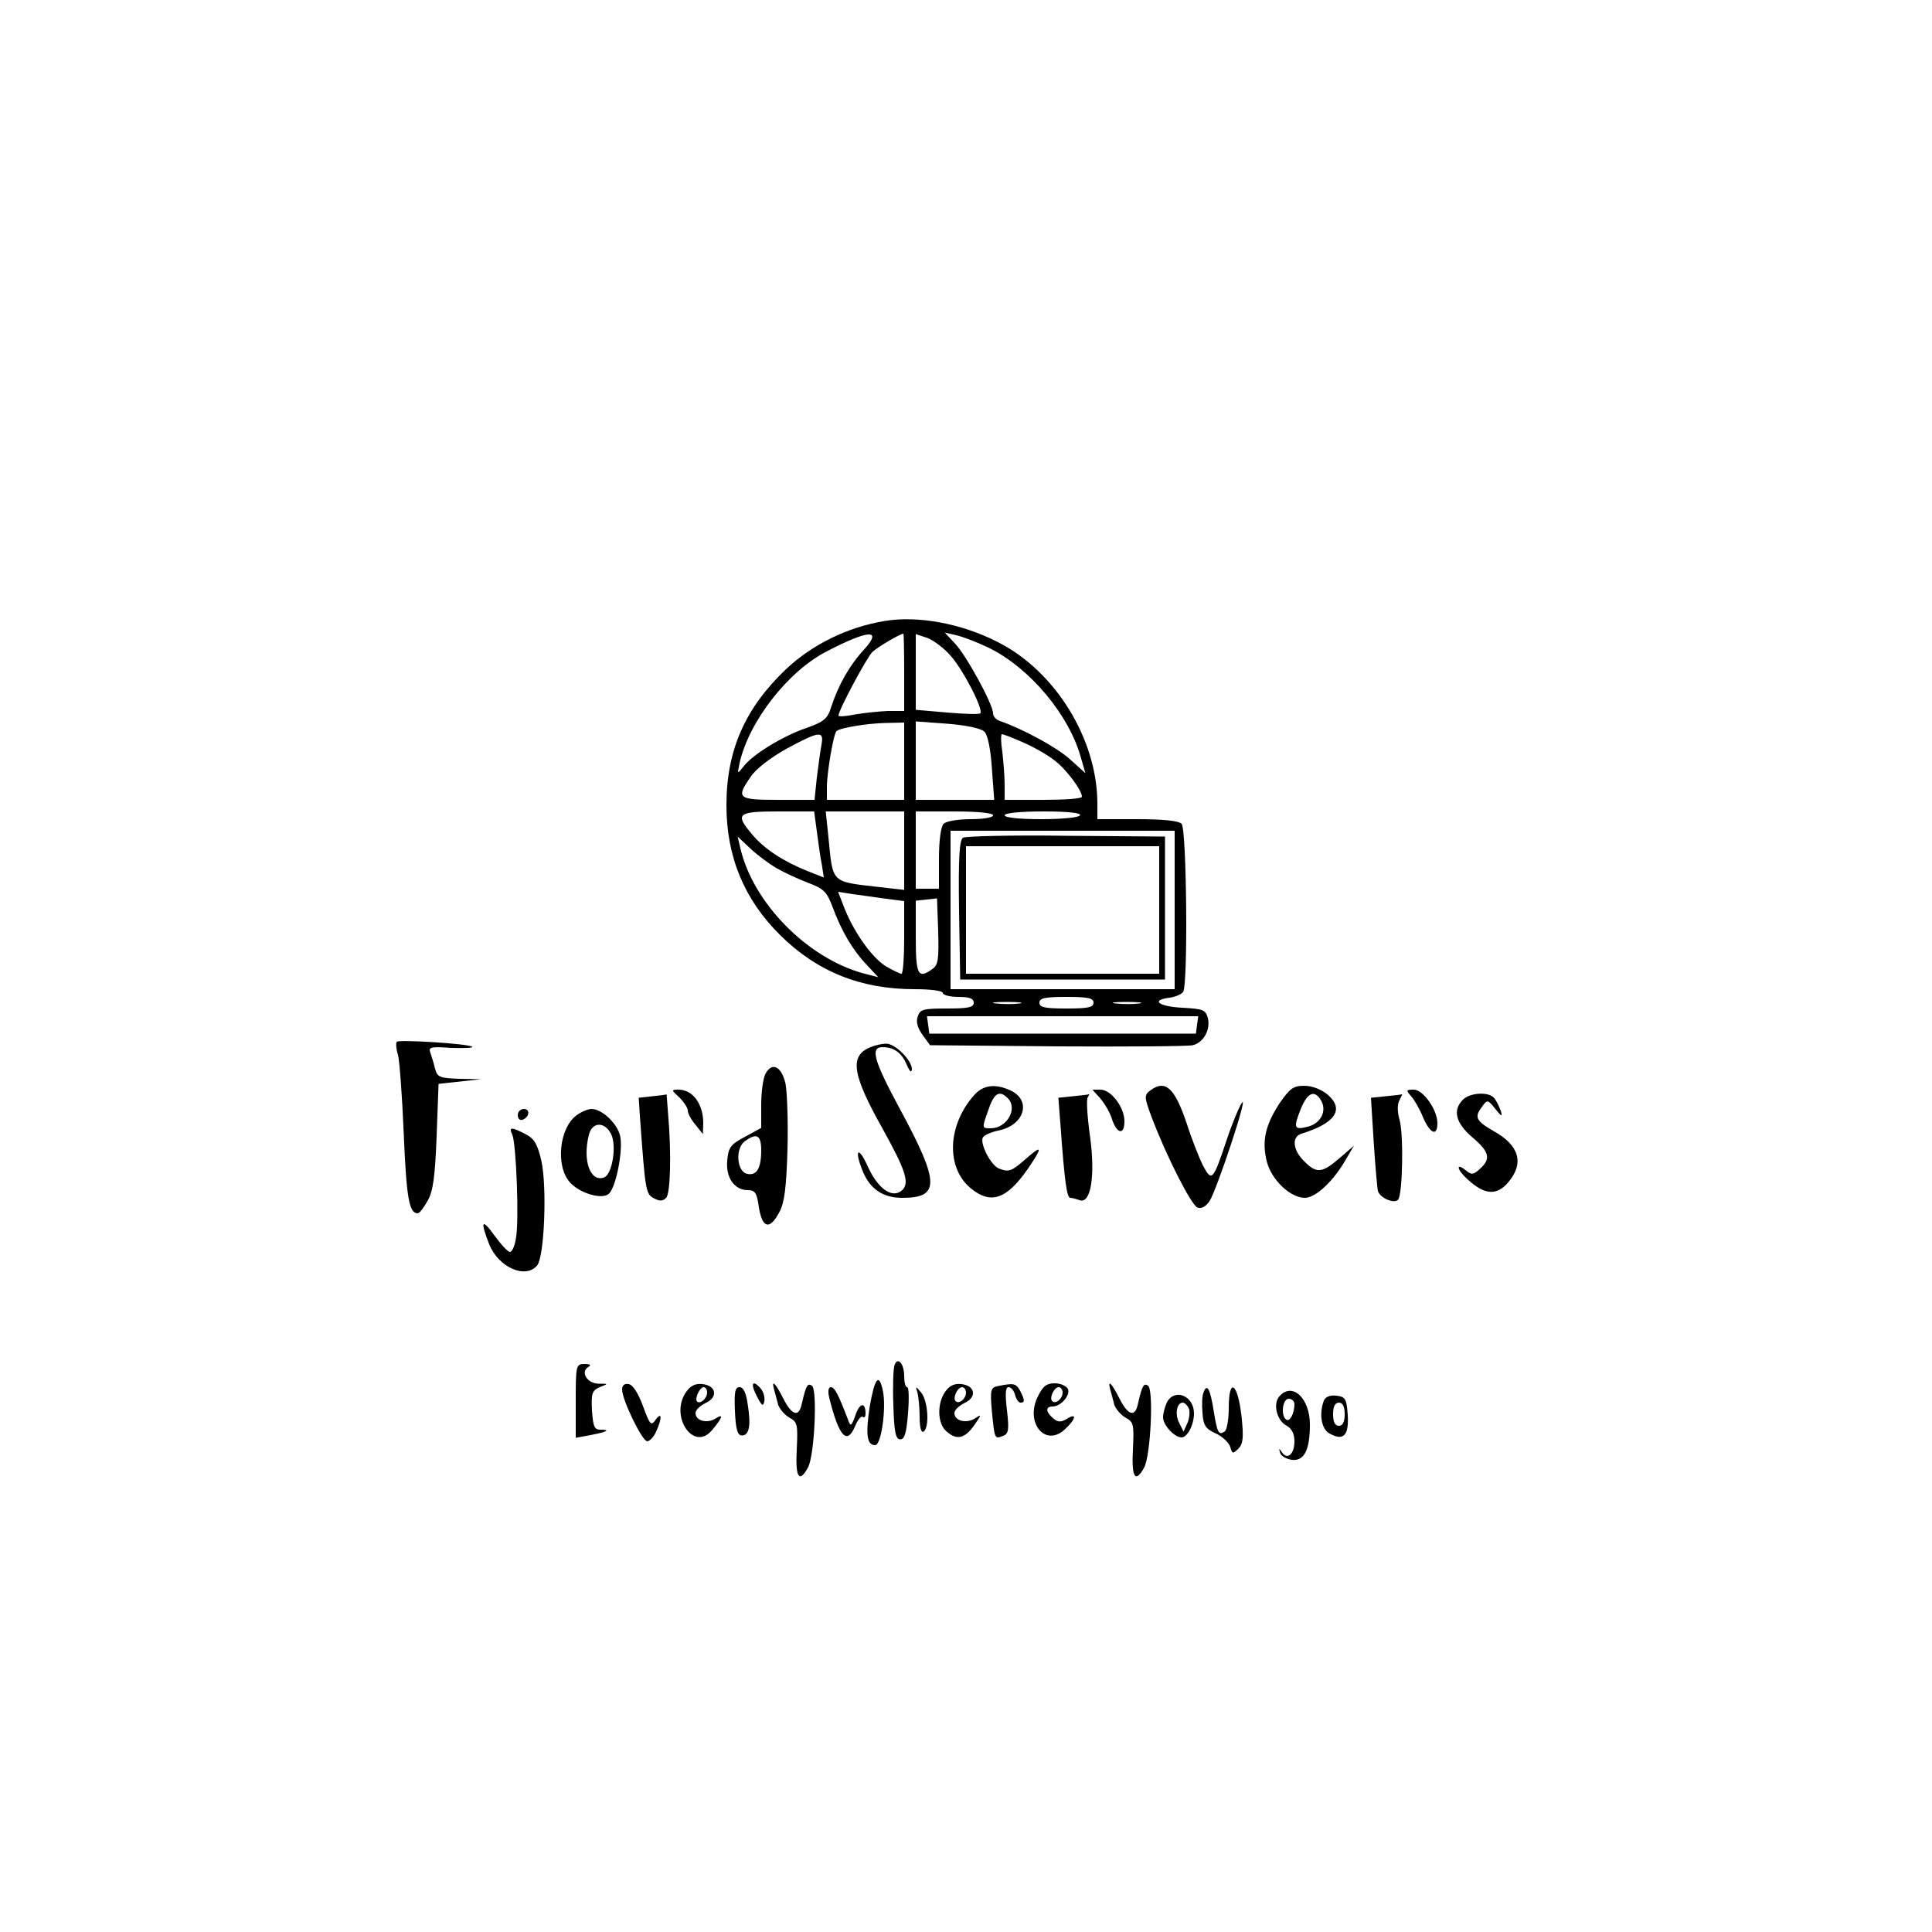 <?xml version="1.0" standalone="no"?>
<!DOCTYPE svg PUBLIC "-//W3C//DTD SVG 20010904//EN"
 "http://www.w3.org/TR/2001/REC-SVG-20010904/DTD/svg10.dtd">
<svg version="1.0" xmlns="http://www.w3.org/2000/svg"
 width="500pt" height="500pt" viewBox="0 0 500 500"
 preserveAspectRatio="xMidYMid meet">

<g transform="translate(0,500) scale(0.1,-0.1)"
fill="#000000" stroke="none">
<path d="M2290 3393 c-97 -16 -188 -61 -256 -125 -106 -101 -154 -210 -154
-352 0 -133 46 -244 139 -336 96 -95 209 -140 348 -140 42 0 73 -4 73 -10 0
-5 18 -10 40 -10 29 0 40 -4 40 -15 0 -12 -14 -15 -69 -15 -62 0 -70 -2 -76
-21 -5 -14 0 -30 13 -48 l19 -26 329 -3 c181 -1 339 0 351 3 28 7 46 40 39 70
-6 22 -13 24 -66 27 -62 3 -83 20 -33 26 15 2 31 9 35 15 13 21 9 422 -4 435
-8 8 -48 12 -115 12 l-103 0 0 40 c0 167 -109 344 -259 419 -94 48 -206 68
-291 54z m-53 -73 c-38 -41 -67 -92 -86 -150 -9 -30 -19 -38 -64 -54 -62 -21
-141 -70 -163 -100 -16 -20 -16 -20 -10 9 24 108 126 239 227 290 108 56 143
57 96 5z m103 -60 l0 -100 -42 0 c-24 -1 -62 -5 -85 -9 -24 -5 -43 -6 -43 -3
0 14 74 152 88 165 14 13 72 47 80 47 1 0 2 -45 2 -100z m121 42 c32 -36 85
-139 76 -148 -2 -3 -41 -2 -86 2 l-81 7 0 98 0 98 30 -10 c16 -6 44 -27 61
-47z m97 22 c107 -52 210 -175 240 -287 l11 -38 -41 37 c-35 31 -120 77 -180
98 -10 3 -18 12 -18 20 0 23 -68 148 -98 180 l-27 29 30 -7 c17 -4 54 -18 83
-32z m-218 -294 l0 -100 -100 0 -100 0 0 34 c0 36 17 137 25 144 8 8 78 20
128 21 l47 1 0 -100z m208 76 c8 -8 16 -45 19 -95 l6 -81 -102 0 -101 0 0 101
0 102 82 -6 c49 -4 88 -12 96 -21z m-422 -33 c-3 -16 -8 -54 -12 -85 l-6 -58
-94 0 c-105 0 -110 4 -71 60 13 20 51 49 92 72 85 46 98 48 91 11z m521 6 c26
-11 63 -32 81 -46 31 -23 72 -78 72 -95 0 -5 -45 -8 -100 -8 l-100 0 0 39 c0
21 -3 59 -6 85 -4 25 -4 46 -1 46 3 0 27 -9 54 -21z m-533 -231 c4 -29 9 -68
13 -86 l5 -33 -43 17 c-62 25 -111 57 -142 94 -46 54 -39 60 67 60 l93 0 7
-52z m226 -49 l0 -102 -62 7 c-129 15 -122 8 -134 129 l-7 67 102 0 101 0 0
-101z m230 91 c0 -6 -26 -10 -58 -10 -32 0 -63 -5 -70 -12 -7 -7 -12 -43 -12
-90 l0 -78 -30 0 -30 0 0 100 0 100 100 0 c60 0 100 -4 100 -10z m225 0 c-3
-6 -48 -10 -101 -10 -56 0 -94 4 -94 10 0 6 40 10 101 10 64 0 98 -4 94 -10z
m245 -245 l0 -205 -290 0 -290 0 0 205 0 205 290 0 290 0 0 -205z m-1030 108
c19 -11 56 -28 82 -38 40 -15 48 -23 63 -63 23 -62 51 -110 88 -149 l30 -32
-39 10 c-145 40 -285 182 -318 324 l-7 30 33 -31 c18 -17 49 -40 68 -51z m283
-79 l47 -6 0 -94 c0 -52 -3 -94 -7 -94 -5 0 -22 9 -40 19 -36 22 -82 87 -107
149 l-17 44 38 -6 c21 -3 59 -8 86 -12z m121 -181 c-38 -28 -44 -17 -44 81 l0
95 28 3 27 3 3 -85 c2 -71 0 -87 -14 -97z m416 -88 c0 -12 -14 -15 -70 -15
-56 0 -70 3 -70 15 0 12 14 15 70 15 56 0 70 -3 70 -15z m-192 -2 c-15 -2 -42
-2 -60 0 -18 2 -6 4 27 4 33 0 48 -2 33 -4z m310 0 c-15 -2 -42 -2 -60 0 -18
2 -6 4 27 4 33 0 48 -2 33 -4z m150 -55 l-3 -23 -345 0 -345 0 -3 23 -3 22
351 0 351 0 -3 -22z"/>
<path d="M2492 2832 c-9 -7 -12 -51 -10 -188 l3 -179 265 0 265 0 0 185 0 185
-255 2 c-140 2 -261 -1 -268 -5z m508 -187 l0 -165 -250 0 -250 0 0 165 0 165
250 0 250 0 0 -165z"/>
<path d="M1027 2304 c-3 -3 -2 -18 3 -34 4 -15 11 -109 15 -207 7 -165 14
-203 36 -203 5 0 16 15 26 33 14 24 19 64 23 167 l5 135 55 6 55 6 -56 1 c-51
2 -57 4 -63 26 -3 13 -9 32 -12 41 -6 15 0 17 54 13 34 -1 58 0 54 3 -9 8
-188 19 -195 13z"/>
<path d="M2253 2290 c-55 -22 -48 -70 30 -209 60 -108 71 -141 53 -160 -25
-25 -64 1 -91 62 -25 55 -35 40 -11 -17 19 -44 52 -66 101 -66 98 0 97 39 -5
228 -68 126 -79 162 -46 162 29 0 49 -14 62 -44 8 -19 13 -24 14 -13 0 23 -44
67 -67 66 -10 0 -28 -4 -40 -9z"/>
<path d="M1981 2221 c-6 -11 -11 -47 -11 -80 l0 -60 -42 -23 c-38 -20 -43 -28
-46 -62 -4 -44 19 -76 53 -76 19 0 24 -7 29 -45 9 -54 28 -59 53 -12 13 24 18
62 21 162 2 72 -1 148 -5 170 -10 45 -35 58 -52 26z m-11 -198 c0 -47 -12 -66
-36 -61 -27 5 -32 65 -7 84 31 23 43 17 43 -23z"/>
<path d="M2523 2168 c-71 -78 -76 -189 -11 -243 52 -43 93 -29 148 50 39 57
38 64 -5 26 -38 -33 -44 -35 -70 -25 -20 8 -48 61 -42 79 3 7 21 15 40 19 68
13 88 78 32 104 -39 18 -69 14 -92 -10z m85 -10 c27 -27 -2 -78 -44 -78 -23 0
-23 0 -7 45 15 46 29 55 51 33z"/>
<path d="M2977 2178 c-16 -12 -16 -17 3 -68 38 -101 103 -229 119 -235 10 -4
21 2 31 16 19 29 102 280 84 255 -7 -10 -25 -53 -39 -95 -36 -108 -39 -111
-63 -65 -10 21 -29 69 -41 107 -31 92 -55 114 -94 85z"/>
<path d="M3311 2144 c-37 -57 -46 -98 -32 -152 13 -47 61 -92 98 -92 28 0 75
44 107 101 l20 34 -37 -32 c-45 -39 -60 -41 -92 -8 -29 28 -33 63 -7 71 88 27
112 63 68 101 -17 14 -40 23 -61 23 -28 0 -37 -7 -64 -46z m109 6 c14 -27 -3
-58 -36 -66 -35 -9 -37 -3 -18 45 18 45 37 52 54 21z"/>
<path d="M1758 2160 c12 -12 22 -27 22 -34 0 -8 9 -24 20 -37 l19 -24 1 28 c0
50 -27 87 -64 87 -19 0 -19 -1 2 -20z"/>
<path d="M2847 2158 c11 -13 25 -36 30 -52 13 -41 33 -45 33 -8 0 37 -35 82
-62 82 l-21 0 20 -22z"/>
<path d="M3652 2163 c9 -10 23 -35 31 -55 18 -42 37 -50 37 -15 0 35 -37 87
-61 87 -20 0 -21 -1 -7 -17z"/>
<path d="M1689 2163 l-36 -4 3 -47 c14 -193 15 -202 36 -213 15 -8 23 -8 32 1
11 11 14 115 5 217 -2 29 -4 52 -4 51 0 -1 -16 -3 -36 -5z"/>
<path d="M2777 2163 l-38 -4 6 -77 c10 -139 16 -182 25 -182 5 0 15 -3 24 -6
29 -11 41 63 27 165 -7 50 -10 95 -6 101 3 5 5 9 3 8 -2 -1 -20 -3 -41 -5z"/>
<path d="M3587 2163 l-39 -4 7 -112 c4 -62 9 -120 11 -129 5 -18 41 -34 52
-23 12 11 15 169 4 207 -6 21 -6 41 0 51 5 10 8 16 6 15 -2 -1 -20 -3 -41 -5z"/>
<path d="M3786 2154 c-27 -27 -19 -60 24 -97 45 -38 49 -56 20 -82 -16 -15
-22 -16 -35 -5 -28 23 -26 4 3 -22 44 -41 76 -43 106 -7 41 49 28 95 -39 132
-45 26 -50 36 -30 62 14 20 15 20 35 -5 16 -20 19 -21 14 -5 -4 11 -11 26 -17
33 -13 17 -62 15 -81 -4z"/>
<path d="M1340 2114 c0 -9 5 -14 12 -12 18 6 21 28 4 28 -9 0 -16 -7 -16 -16z"/>
<path d="M1494 2115 c-47 -32 -57 -133 -19 -175 25 -28 82 -45 100 -30 19 15
38 113 30 150 -7 32 -47 70 -74 70 -9 0 -26 -7 -37 -15z m90 -56 c11 -34 -1
-98 -20 -106 -36 -14 -57 43 -40 110 9 37 46 34 60 -4z"/>
<path d="M1326 2063 c10 -24 18 -226 9 -269 -3 -19 -10 -34 -15 -34 -6 0 -23
19 -40 42 -33 46 -38 39 -14 -22 24 -60 94 -91 124 -55 19 22 26 204 11 271
-10 43 -18 57 -41 69 -37 19 -44 19 -34 -2z"/>
<path d="M2315 1467 c-3 -7 -5 -54 -3 -103 2 -71 6 -89 18 -89 11 0 16 16 20
68 3 37 2 67 -2 67 -5 0 -8 13 -8 29 0 32 -17 51 -25 28z"/>
<path d="M1490 1375 l0 -96 38 7 c42 8 54 14 26 14 -16 0 -19 8 -22 50 -2 44
0 51 20 60 23 9 23 9 -3 9 -30 1 -47 30 -27 43 9 5 6 8 -9 8 -22 0 -23 -3 -23
-95z"/>
<path d="M2251 1361 c-11 -73 -8 -101 14 -101 16 0 29 97 20 140 -10 48 -21
35 -34 -39z"/>
<path d="M1610 1404 c0 -27 52 -134 65 -134 6 0 17 11 23 25 16 35 15 53 -1
31 -12 -17 -15 -14 -33 35 -12 33 -26 55 -37 57 -11 2 -17 -3 -17 -14z"/>
<path d="M1776 1398 c-44 -62 18 -156 66 -100 28 33 32 45 10 31 -22 -14 -52
-6 -52 14 0 8 12 19 26 26 33 15 28 45 -8 49 -18 2 -31 -4 -42 -20z m54 -2 c0
-15 -18 -31 -26 -23 -7 7 7 37 17 37 5 0 9 -6 9 -14z"/>
<path d="M1958 1388 c13 -26 17 -29 20 -15 2 10 -2 24 -8 32 -22 26 -29 16
-12 -17z"/>
<path d="M2003 1405 c3 -11 8 -29 11 -41 4 -11 17 -26 29 -33 21 -11 22 -18
19 -82 -4 -72 6 -89 29 -47 17 31 25 203 10 212 -11 7 -15 1 -26 -47 -7 -35
-25 -31 -47 12 -20 40 -32 53 -25 26z"/>
<path d="M2446 1398 c-21 -30 -20 -81 2 -101 27 -25 48 -21 73 14 20 29 20 30
2 18 -23 -14 -53 -6 -53 14 0 8 12 19 26 26 33 15 28 45 -8 49 -18 2 -31 -4
-42 -20z m54 -2 c0 -16 -18 -31 -27 -22 -8 8 5 36 17 36 5 0 10 -6 10 -14z"/>
<path d="M2583 1413 c-19 -4 -21 -9 -16 -66 7 -71 7 -72 29 -63 14 5 16 16 10
66 -5 42 -4 60 4 60 7 0 14 -9 17 -20 3 -11 9 -20 14 -20 12 0 11 7 -1 31 -11
19 -16 20 -57 12z"/>
<path d="M2685 1384 c-32 -68 21 -130 71 -83 29 27 32 44 5 27 -15 -9 -23 -9
-35 1 -20 17 -21 31 -2 31 21 0 46 28 40 45 -4 8 -19 15 -34 15 -22 0 -31 -7
-45 -36z m65 12 c0 -16 -18 -31 -27 -22 -8 8 5 36 17 36 5 0 10 -6 10 -14z"/>
<path d="M2873 1405 c3 -11 8 -29 11 -41 4 -11 17 -26 29 -33 21 -11 22 -18
19 -82 -4 -72 6 -89 29 -47 17 31 25 203 10 212 -11 7 -15 1 -26 -47 -7 -35
-25 -31 -47 12 -20 40 -32 53 -25 26z"/>
<path d="M1902 1348 c2 -48 7 -63 18 -63 19 0 24 26 15 81 -4 29 -11 44 -21
44 -12 0 -14 -13 -12 -62z"/>
<path d="M2146 1383 c25 -101 46 -124 67 -74 7 17 16 28 20 24 4 -3 7 0 7 9 0
30 -15 28 -26 -4 -10 -29 -13 -31 -19 -13 -26 68 -35 85 -45 85 -6 0 -8 -10
-4 -27z"/>
<path d="M2374 1397 c3 -10 6 -39 6 -63 0 -28 4 -43 10 -39 16 10 12 79 -6
101 -14 17 -15 17 -10 1z"/>
<path d="M3115 1397 c-4 -8 -5 -32 -3 -53 2 -33 8 -42 35 -54 17 -8 34 -24 37
-35 5 -18 7 -18 21 -4 12 12 14 28 8 84 -10 87 -33 102 -33 21 0 -30 -5 -58
-11 -61 -15 -10 -19 -3 -28 54 -9 56 -17 72 -26 48z"/>
<path d="M3310 1385 c-16 -20 -5 -62 20 -75 13 -7 20 -21 20 -40 0 -33 -18
-49 -32 -29 -8 12 -9 11 -5 -1 2 -8 16 -16 30 -18 32 -4 47 25 47 91 0 70 -47
112 -80 72z m40 -19 c0 -24 -12 -46 -21 -40 -15 9 -10 54 6 54 8 0 15 -6 15
-14z"/>
<path d="M3020 1371 c-5 -11 -10 -28 -10 -39 0 -20 29 -52 48 -52 15 0 32 33
32 62 0 46 -50 66 -70 29z m57 -17 c3 -8 1 -25 -4 -37 l-10 -22 -11 22 c-12
22 -7 53 9 53 5 0 12 -7 16 -16z"/>
<path d="M3426 1375 c-13 -35 -6 -74 15 -85 36 -20 50 -5 47 47 -3 43 -6 48
-29 51 -17 2 -29 -3 -33 -13z m54 -35 c0 -20 -5 -30 -15 -30 -10 0 -15 10 -15
30 0 20 5 30 15 30 10 0 15 -10 15 -30z"/>
</g>
</svg>
